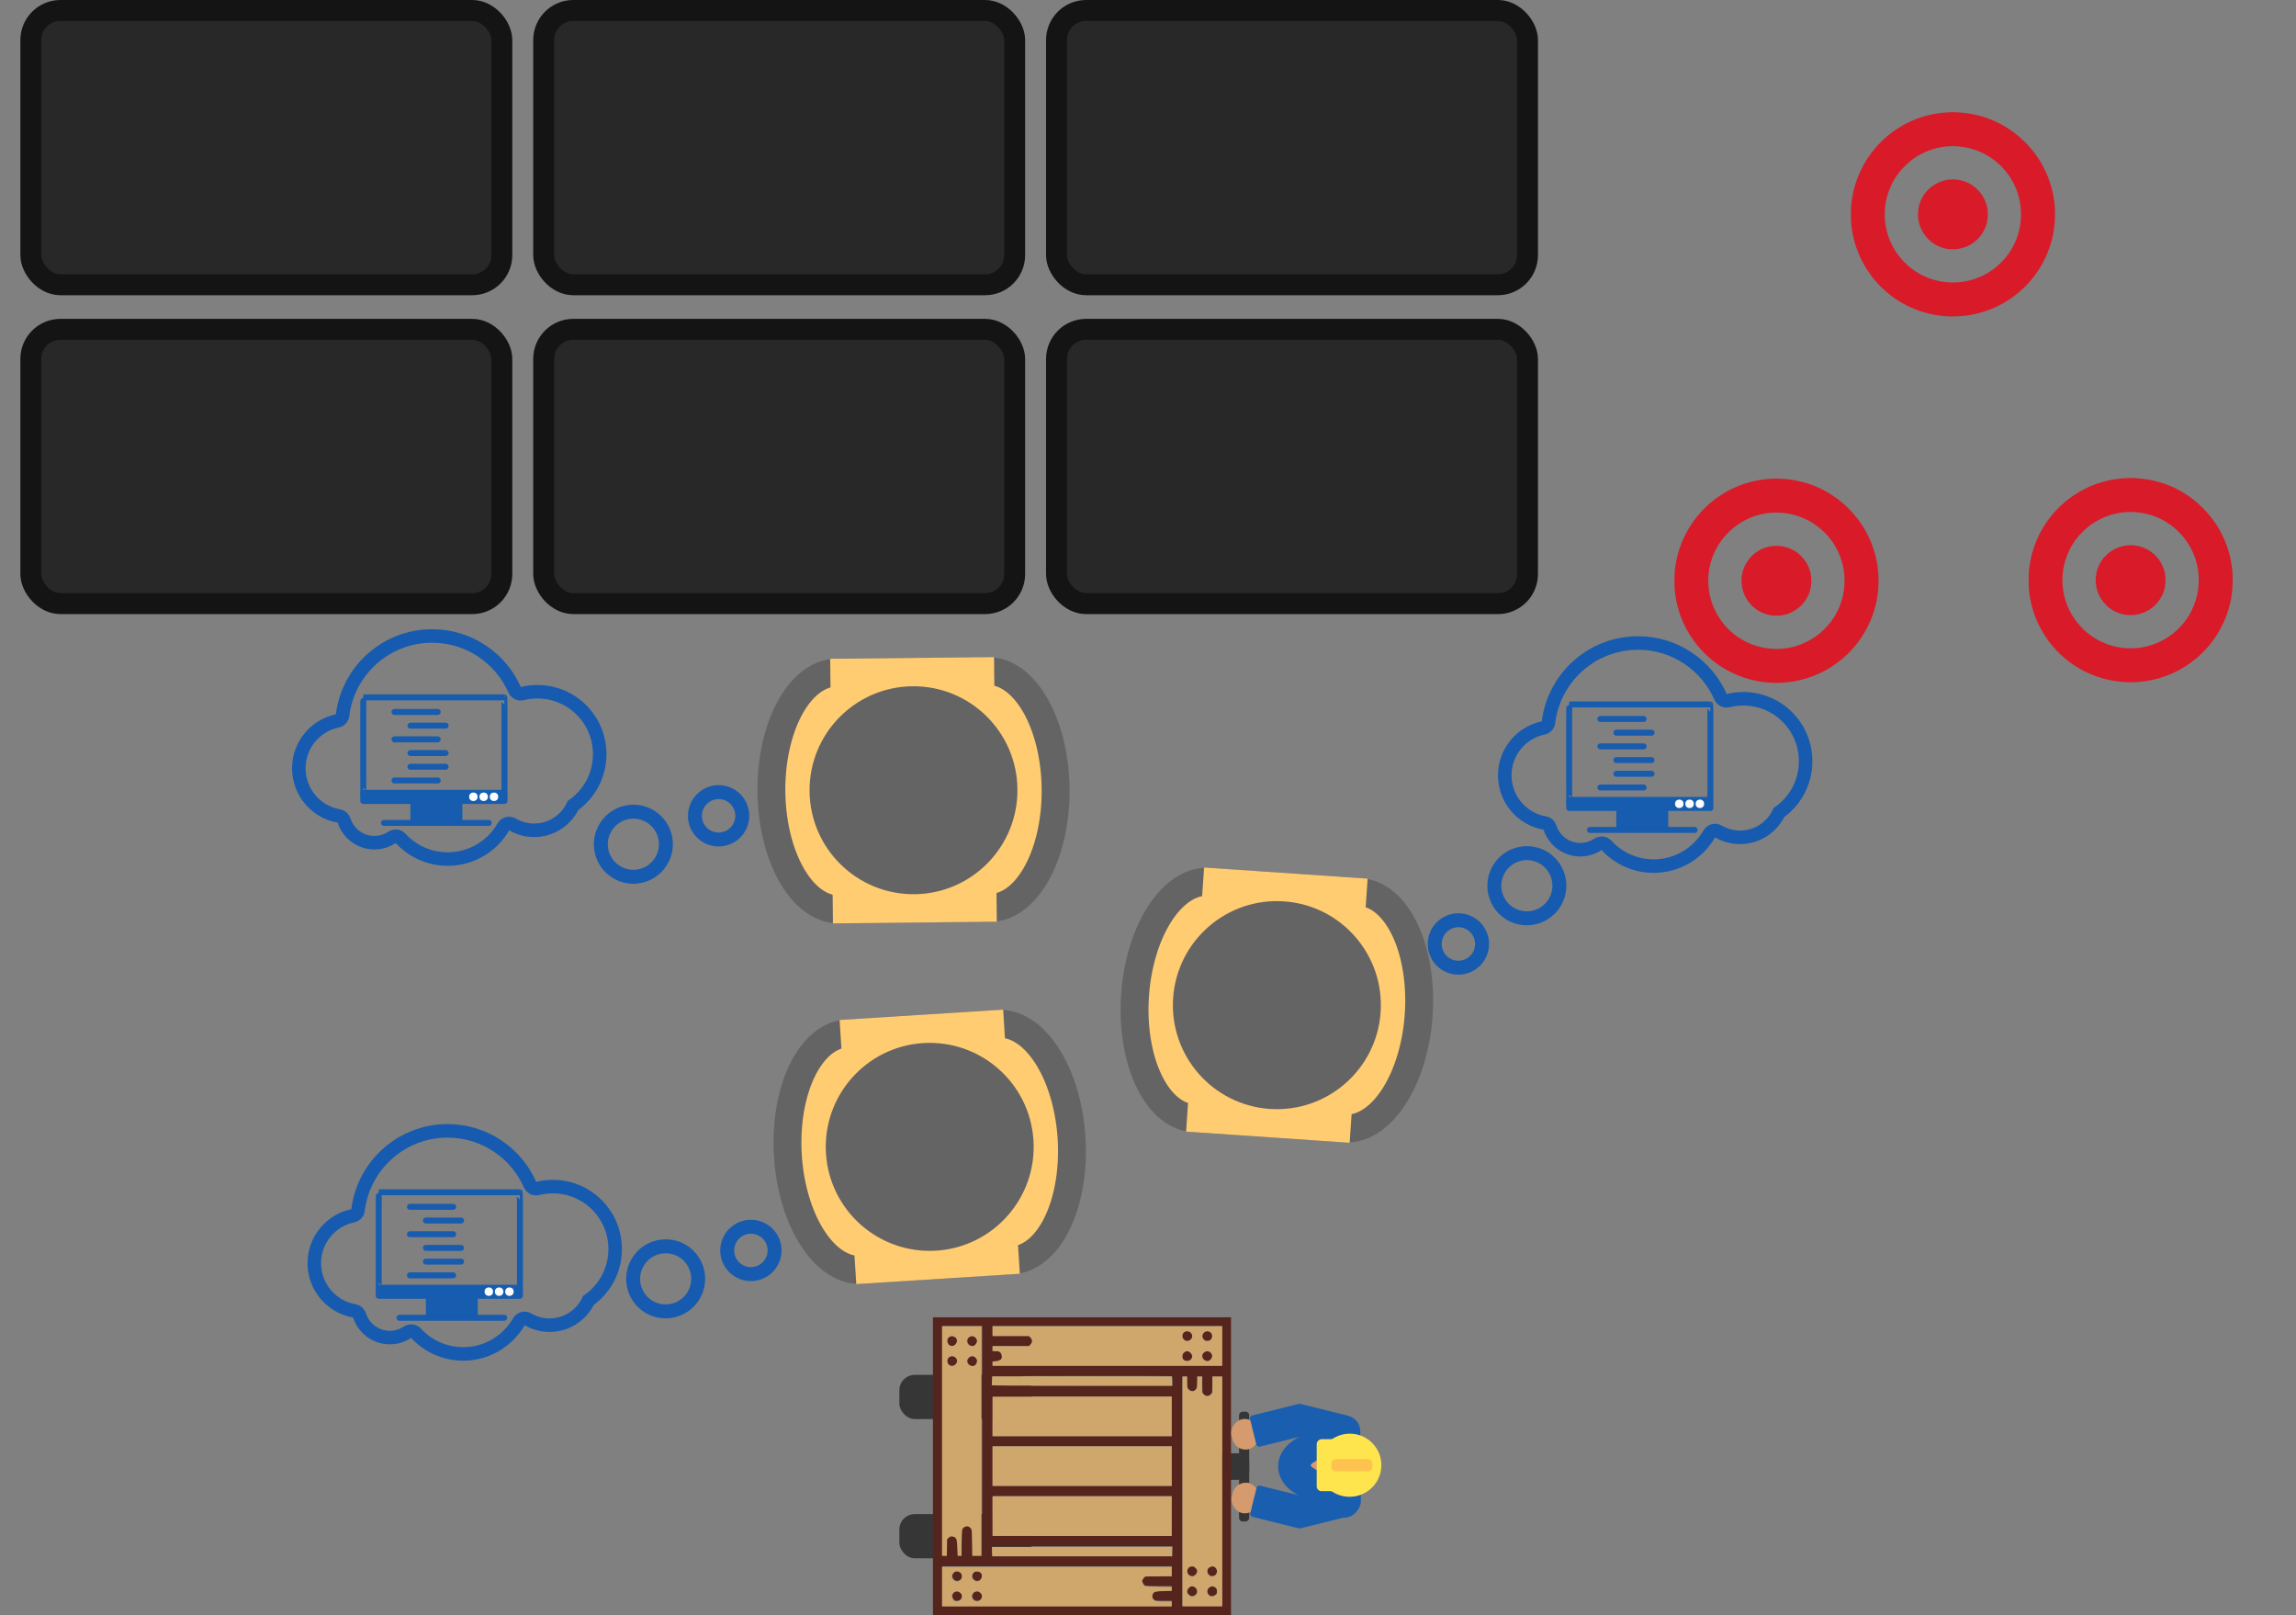 <?xml version="1.0" encoding="UTF-8" standalone="no"?>
<!-- Created with Inkscape (http://www.inkscape.org/) -->

<svg
   xmlns:dc="http://purl.org/dc/elements/1.1/"
   xmlns:cc="http://creativecommons.org/ns#"
   xmlns:rdf="http://www.w3.org/1999/02/22-rdf-syntax-ns#"
   xmlns:svg="http://www.w3.org/2000/svg"
   xmlns="http://www.w3.org/2000/svg"
   xmlns:sodipodi="http://sodipodi.sourceforge.net/DTD/sodipodi-0.dtd"
   xmlns:inkscape="http://www.inkscape.org/namespaces/inkscape"
   width="329.31mm"
   height="231.614mm"
   viewBox="0 0 1166.847 820.68"
   id="svg2"
   version="1.1"
   inkscape:version="0.91 r13725"
   sodipodi:docname="rtadmm_agv13.svg">
  <rect x="0" y="0" width="1166.847" height="820.68" fill="#808080" stroke="none"/>
  <defs
     id="defs4" />
  <sodipodi:namedview
     id="base"
     pagecolor="#ffffff"
     bordercolor="#666666"
     borderopacity="1.0"
     inkscape:pageopacity="0.0"
     inkscape:pageshadow="2"
     inkscape:zoom="0.98994949"
     inkscape:cx="344.48735"
     inkscape:cy="168.40821"
     inkscape:document-units="px"
     inkscape:current-layer="layer1"
     showgrid="false"
     fit-margin-top="0"
     fit-margin-left="0"
     fit-margin-right="0"
     fit-margin-bottom="0"
     inkscape:window-width="1855"
     inkscape:window-height="1056"
     inkscape:window-x="65"
     inkscape:window-y="24"
     inkscape:window-maximized="1" />
  <g
     inkscape:label="Layer 1"
     inkscape:groupmode="layer"
     id="layer1"
     transform="translate(18.547,317.35)">
    <g
       id="g8536"
       transform="translate(919.223,774.205)">
      <path
         style="fill:none;fill-rule:evenodd;stroke:#75a236;stroke-width:21.26;stroke-linecap:butt;stroke-linejoin:miter;stroke-miterlimit:4;stroke-dasharray:none;stroke-opacity:1"
         d="m 390.789,131.535 c 34.354,-29.235 61.033,-44.714 113.307,-50.313 69.011,-11.127 168.924,71.195 245.514,65.942 85.713,-5.879 133.838,-41.952 134.295,-126.178"
         id="path8311"
         inkscape:connector-curvature="0"
         sodipodi:nodetypes="ccsc" />
      <path
         sodipodi:nodetypes="csssc"
         inkscape:connector-curvature="0"
         id="path8886"
         d="m 404.736,308.444 c 42.974,-30.648 66.889,-43.639 125.697,-44.361 144.939,-1.778 281.026,124.158 441.867,76.56 109.327,-32.353 91.615,-228.963 91.615,-296.91 l 0,-28.452"
         style="fill:none;fill-rule:evenodd;stroke:#293913;stroke-width:21.26;stroke-linecap:butt;stroke-linejoin:miter;stroke-miterlimit:4;stroke-dasharray:none;stroke-opacity:1" />
      <path
         style="fill:none;fill-rule:evenodd;stroke:#557527;stroke-width:21.26;stroke-linecap:butt;stroke-linejoin:miter;stroke-miterlimit:4;stroke-dasharray:none;stroke-opacity:1"
         d="m 564.894,205.207 c 27.743,-9.967 43.678,-8.35 82.605,-7.509 93.081,2.011 207.769,85.614 268.579,43.27 67.726,-47.16 58.431,-168.564 57.839,-251.859 l 0,-147.827"
         id="path8313"
         inkscape:connector-curvature="0"
         sodipodi:nodetypes="csscc" />
    </g>
    <g
       transform="matrix(0,0.655,-0.655,0,829.404,1.485)"
       id="g13796">
      <rect
         style="opacity:1;fill:#363636;fill-opacity:1;stroke:none;stroke-width:21.26;stroke-linecap:round;stroke-linejoin:round;stroke-miterlimit:4;stroke-dasharray:none;stroke-dashoffset:0;stroke-opacity:1"
         id="rect13790"
         width="20.53"
         height="34.286"
         x="-661.078"
         y="-359.63"
         ry="6.392"
         transform="scale(-1,-1)" />
      <rect
         transform="scale(-1,-1)"
         ry="2.738"
         y="-333.201"
         x="-693.406"
         height="7.857"
         width="85.186"
         id="rect13792"
         style="opacity:1;fill:#363636;fill-opacity:1;stroke:none;stroke-width:21.26;stroke-linecap:round;stroke-linejoin:round;stroke-miterlimit:4;stroke-dasharray:none;stroke-dashoffset:0;stroke-opacity:1" />
      <g
         transform="translate(-18.281,-90)"
         id="g13752">
        <rect
           style="opacity:1;fill:#363636;fill-opacity:1;stroke:none;stroke-width:21.26;stroke-linecap:round;stroke-linejoin:round;stroke-miterlimit:4;stroke-dasharray:none;stroke-dashoffset:0;stroke-opacity:1"
           id="rect8741-9"
           width="102.857"
           height="34.286"
           x="583.916"
           y="-632.237"
           ry="11.948"
           transform="matrix(0,1,-1,0,0,0)" />
        <rect
           transform="matrix(0,1,-1,0,0,0)"
           ry="11.948"
           y="-740.237"
           x="583.916"
           height="34.286"
           width="102.857"
           id="rect13750"
           style="opacity:1;fill:#363636;fill-opacity:1;stroke:none;stroke-width:21.26;stroke-linecap:round;stroke-linejoin:round;stroke-miterlimit:4;stroke-dasharray:none;stroke-dashoffset:0;stroke-opacity:1" />
      </g>
      <g
         id="g13756">
        <g
           id="g8128"
           transform="matrix(0.236,0,0,0.236,532.636,337.078)"
           style="fill:#54241d;fill-opacity:1">
          <g
             id="g8130"
             transform="matrix(0.1,0,0,-0.1,0,509)"
             style="fill:#54241d;fill-opacity:1">
            <path
               id="path8132"
               d="m 100,90 0,-4900 4900,0 4900,0 0,4900 0,4900 -4900,0 -4900,0 0,-4900 z m 1598,837.5 0,-3773.7 -77,0 -77,0 0,86.6 c 0,98.2 -38.5,190.6 -86.6,209.9 -65.5,25 -152.1,11.5 -196.4,-30.8 -36.6,-34.6 -44.3,-61.6 -44.3,-154 l 0,-111.7 -86.6,0 -86.6,0 0,594.9 0,596.9 -46.2,52 c -63.5,75.1 -171.4,75.1 -234.9,0 l -46.2,-52 0,-596.9 0,-594.9 -163.7,0 -163.7,0 0,3773.7 0,3773.7 654.6,0 654.6,0 0,-3773.7 z m 7893.9,3119.1 0,-654.6 -3773.6,0 -3773.7,0 0,77 0,77 184.8,0 c 177.1,0 186.8,1.9 240.7,55.8 71.2,73.2 75.1,157.9 7.7,223.3 -42.4,44.3 -59.7,48.1 -240.7,48.1 l -192.5,0 0,86.6 0,86.6 267.6,0 c 252.2,0 271.5,1.9 317.7,44.3 73.2,65.5 75.1,163.7 1.9,234.9 -44.3,46.2 -55.8,48.1 -317.7,48.1 l -269.5,0 0,163.7 0,163.7 3773.7,0 3773.7,0 0,-654.5 z m -7239.2,-3947 0,-2967 -157.9,5.8 -159.8,5.8 -5.8,2936.2 c -1.9,1615.4 0,2947.7 5.8,2961.2 5.8,15.4 57.8,23.1 163.7,23.1 l 154,0 0,-2965.1 z m 5593.1,0 0,-2955.4 -157.9,-5.8 -159.8,-5.8 0,2967 0,2967 159.8,-5.8 157.9,-5.8 0,-2955.4 z m -3937.4,0 0,-2945.8 -654.6,0 -654.6,0 0,2945.8 0,2945.8 654.6,0 654.6,0 0,-2945.8 z m 1636.6,0 0,-2945.8 -654.6,0 -654.6,0 0,2945.8 0,2945.8 654.6,0 654.6,0 0,-2945.8 z m 1636.5,0 0,-2945.8 -654.6,0 -654.6,0 0,2945.8 0,2945.8 654.6,0 654.6,0 0,-2945.8 z M 8610,2606.4 c 0,-431.3 0,-440.9 44.3,-479.4 23.1,-21.2 57.8,-44.3 77,-50.1 53.9,-19.3 165.6,36.6 186.8,92.4 11.5,28.9 19.2,236.8 19.2,464 l 0,412 77,0 77,0 0,-250.3 c 0,-284.9 19.2,-348.5 115.5,-381.2 67.4,-25 107.8,-15.4 169.4,40.4 40.4,36.6 42.4,53.9 42.4,315.8 l 0,275.3 86.6,0 86.6,0 0,-3773.6 0,-3773.7 -654.6,0 -654.6,0 0,3773.7 0,3773.7 163.7,0 163.7,0 0,-439 z m -673.8,-5962.8 0,-163.6 -439,0 c -431.3,0 -440.9,0 -479.4,-42.4 -21.2,-25 -46.2,-63.5 -52,-86.6 -17.3,-57.8 36.6,-155.9 96.3,-179.1 27,-11.5 234.9,-19.2 462.1,-19.2 l 412,0 0,-77 0,-77 -250.3,0 c -285,0 -348.5,-19.2 -381.2,-115.5 -25,-67.4 -15.4,-107.8 40.4,-167.5 36.6,-42.4 53.9,-44.3 315.8,-44.3 l 275.3,0 0,-86.6 0,-86.6 -3773.7,0 -3773.7,0 0,654.6 0,654.6 3773.7,0 3773.7,0 0,-163.8 z"
               inkscape:connector-curvature="0"
               style="fill:#54241d;fill-opacity:1" />
            <path
               id="path8134"
               d="m 644.9,4354.6 c -92.4,-36.6 -111.7,-182.9 -34.7,-259.9 98.2,-100.1 267.6,-27 267.6,115.5 0,121.3 -113.6,192.6 -232.9,144.4 z"
               inkscape:connector-curvature="0"
               style="fill:#54241d;fill-opacity:1" />
            <path
               id="path8136"
               d="m 1303.3,4350.8 c -150.2,-80.9 -94.3,-304.2 75.1,-304.2 50.1,0 77,13.5 115.5,59.7 65.5,77 63.5,142.5 -5.8,211.8 -59.6,57.7 -119.3,69.3 -184.8,32.7 z"
               inkscape:connector-curvature="0"
               style="fill:#54241d;fill-opacity:1" />
            <path
               id="path8138"
               d="m 648.7,3696.2 c -98.2,-52 -119.4,-188.7 -42.4,-261.8 129,-121.3 335,32.7 254.2,188.7 -44.3,84.6 -134.8,115.4 -211.8,73.1 z"
               inkscape:connector-curvature="0"
               style="fill:#54241d;fill-opacity:1" />
            <path
               id="path8140"
               d="m 1278.3,3671.1 c -148.3,-125.2 -5.8,-336.9 179.1,-267.6 84.7,32.7 104,198.3 30.8,265.7 -63.6,57.8 -142.5,57.8 -209.9,1.9 z"
               inkscape:connector-curvature="0"
               style="fill:#54241d;fill-opacity:1" />
            <path
               id="path8142"
               d="m 8325.1,4483.6 c -121.3,-129 32.7,-335 188.7,-254.1 154,78.9 100.1,298.4 -73.2,298.4 -52,0 -86.6,-13.5 -115.5,-44.3 z"
               inkscape:connector-curvature="0"
               style="fill:#54241d;fill-opacity:1" />
            <path
               id="path8144"
               d="m 8977.8,4477.9 c -90.5,-113.6 -17.3,-265.7 127.1,-265.7 77,0 159.8,75.1 159.8,144.4 0,53.9 -50,144.4 -86.6,159.8 -75.2,28.8 -159.9,11.5 -200.3,-38.5 z"
               inkscape:connector-curvature="0"
               style="fill:#54241d;fill-opacity:1" />
            <path
               id="path8146"
               d="m 8330.8,3825.2 c -78.9,-77 -63.5,-202.2 32.7,-252.2 104,-53.9 213.7,1.9 238.7,119.4 7.7,46.2 0,71.2 -40.4,119.4 -65.4,78.8 -161.7,84.6 -231,13.4 z"
               inkscape:connector-curvature="0"
               style="fill:#54241d;fill-opacity:1" />
            <path
               id="path8148"
               d="m 8985.5,3825.2 c -71.2,-69.3 -65.5,-165.6 11.5,-229.1 77,-65.5 142.5,-63.5 211.8,5.8 61.6,63.5 69.3,111.7 27,192.5 -48.2,94.3 -173.3,109.7 -250.3,30.8 z"
               inkscape:connector-curvature="0"
               style="fill:#54241d;fill-opacity:1" />
            <path
               id="path8150"
               d="m 8517.6,-3206.2 c -42.4,-17.3 -84.7,-121.3 -71.2,-179.1 15.4,-67.4 63.5,-111.7 136.7,-127.1 84.7,-17.3 181,67.4 181,157.9 -0.1,119.4 -127.1,196.4 -246.5,148.3 z"
               inkscape:connector-curvature="0"
               style="fill:#54241d;fill-opacity:1" />
            <path
               id="path8152"
               d="m 9153,-3231.2 c -86.6,-80.9 -65.5,-215.6 40.4,-265.7 109.7,-53.9 225.3,23.1 225.3,146.3 0,138.6 -165.6,213.7 -265.7,119.4 z"
               inkscape:connector-curvature="0"
               style="fill:#54241d;fill-opacity:1" />
            <path
               id="path8154"
               d="m 8498.3,-3885.8 c -88.6,-82.8 -71.2,-206 36.6,-267.6 98.2,-55.8 229.1,27 229.1,146.3 0,134.7 -167.5,211.8 -265.7,121.3 z"
               inkscape:connector-curvature="0"
               style="fill:#54241d;fill-opacity:1" />
            <path
               id="path8156"
               d="m 9149.1,-3895.5 c -65.5,-71.2 -63.5,-173.3 7.7,-233 28.9,-25 69.3,-46.2 90.5,-46.2 53.9,0 144.4,50 159.8,86.6 65.5,175.3 -134.8,323.6 -258,192.6 z"
               inkscape:connector-curvature="0"
               style="fill:#54241d;fill-opacity:1" />
            <path
               id="path8158"
               d="m 771.9,-3402.6 c -61.6,-63.5 -69.3,-111.7 -27,-192.5 73.2,-144.4 298.4,-82.8 298.4,82.8 0,50.1 -13.5,77 -59.7,115.5 -76.9,65.5 -142.3,63.5 -211.7,-5.8 z"
               inkscape:connector-curvature="0"
               style="fill:#54241d;fill-opacity:1" />
            <path
               id="path8160"
               d="m 1440,-3389.1 c -77,-67.4 -82.8,-150.2 -21.2,-223.3 125.1,-148.3 336.9,-5.8 267.6,179.1 -15.4,36.6 -105.9,86.6 -159.8,86.6 -21.1,0 -59.6,-19.3 -86.6,-42.4 z"
               inkscape:connector-curvature="0"
               style="fill:#54241d;fill-opacity:1" />
            <path
               id="path8162"
               d="m 818.1,-4020.6 c -107.8,-44.3 -130.9,-213.7 -38.5,-279.2 104,-73.2 263.8,0 263.8,123.2 0,109.8 -127.1,196.4 -225.3,156 z"
               inkscape:connector-curvature="0"
               style="fill:#54241d;fill-opacity:1" />
            <path
               id="path8164"
               d="m 1467,-4026.4 c -154,-79 -98.2,-302.3 75.1,-302.3 150.2,0 211.8,179.1 96.3,277.3 -65.5,55.8 -100.2,61.6 -171.4,25 z"
               inkscape:connector-curvature="0"
               style="fill:#54241d;fill-opacity:1" />
          </g>
        </g>
        <path
           style="opacity:1;fill:#cfa76c;fill-opacity:1;stroke:none;stroke-width:15.945;stroke-linecap:butt;stroke-linejoin:round;stroke-miterlimit:4;stroke-dasharray:none;stroke-dashoffset:0;stroke-opacity:1"
           d="m 580.993,375.318 0,-1.787 4.488,0 c 4.149,0 4.57,-0.082 5.566,-1.078 1.477,-1.477 1.781,-3.008 0.927,-4.661 -0.884,-1.709 -2.806,-2.297 -7.519,-2.3 l -3.462,-0.002 0,-1.787 0,-1.787 6.289,0 6.289,0 1.306,-1.306 c 1.756,-1.756 1.756,-3.674 0,-5.43 l -1.306,-1.306 -6.289,0 -6.289,0 0,-3.798 0,-3.798 89.131,0 89.131,0 0,15.414 0,15.414 -89.131,0 -89.131,0 0,-1.787 z m 153.847,-2.883 c 2.002,-1.856 1.485,-4.964 -1.043,-6.271 -1.834,-0.949 -2.475,-0.854 -4.112,0.609 -1.135,1.014 -1.437,1.636 -1.437,2.962 0,3.359 4.078,5.03 6.592,2.701 z m 15.662,-0.279 c 1.383,-1.644 1.481,-3.453 0.27,-4.993 -1.749,-2.224 -5.211,-1.904 -6.506,0.6 -0.965,1.866 -0.797,3.008 0.657,4.461 1.832,1.832 4.003,1.805 5.579,-0.069 z m -15.577,-15.359 c 0.757,-0.757 1.097,-1.593 1.097,-2.701 0,-4.479 -6.23,-5.267 -7.747,-0.98 -0.369,1.042 0.724,3.654 1.786,4.272 1.477,0.859 3.684,0.591 4.865,-0.591 z m 15.637,0 c 1.336,-1.336 1.408,-3.078 0.208,-5.046 -0.757,-1.242 -1.139,-1.452 -2.642,-1.452 -2.381,0 -3.089,0.334 -3.857,1.819 -0.933,1.804 -0.815,2.835 0.503,4.401 1.522,1.809 4.132,1.934 5.789,0.278 z"
           id="path8189"
           inkscape:connector-curvature="0" />
        <path
           style="opacity:1;fill:#cfa76c;fill-opacity:1;stroke:none;stroke-width:15.945;stroke-linecap:butt;stroke-linejoin:round;stroke-miterlimit:4;stroke-dasharray:none;stroke-dashoffset:0;stroke-opacity:1"
           d="m 728.639,474.598 0,-89.088 3.604,0 3.604,0 0.108,10.292 0.108,10.292 1.169,1.071 c 0.643,0.589 1.531,1.162 1.973,1.273 1.115,0.28 3.687,-1.034 4.219,-2.155 0.297,-0.626 0.465,-3.643 0.603,-10.82 l 0.191,-9.953 1.482,0 1.482,0 0.173,5.765 c 0.201,6.683 0.559,8.082 2.284,8.9 1.607,0.763 3.026,0.635 4.244,-0.382 1.349,-1.126 1.563,-2.361 1.588,-9.15 l 0.019,-5.134 1.895,0 1.895,0 0,89.088 0,89.088 -15.322,0 -15.322,0 0,-89.088 z m 9.016,81.005 c 2.766,-1.312 2.995,-5.175 0.401,-6.757 -2.715,-1.655 -5.942,0.173 -5.942,3.366 0,1.423 0.622,2.438 2.011,3.286 1.207,0.736 2.142,0.763 3.53,0.105 z m 15.398,0.071 c 1.638,-0.693 2.283,-1.641 2.259,-3.318 -0.036,-2.504 -1.663,-4.15 -4.101,-4.15 -0.885,0 -1.397,0.244 -2.202,1.049 -1.97,1.97 -1.714,4.834 0.555,6.218 1.212,0.739 2.097,0.79 3.489,0.201 z M 738.489,539.464 c 1.308,-1.253 1.712,-2.832 1.099,-4.298 -0.935,-2.237 -4.197,-3.211 -6.002,-1.791 -1.643,1.292 -1.886,4.558 -0.44,5.916 1.654,1.554 3.828,1.624 5.343,0.173 z m 15.14,0.437 c 3.163,-2.128 1.676,-7.176 -2.115,-7.176 -1.144,0 -1.61,0.191 -2.534,1.038 -3.521,3.227 0.698,8.797 4.649,6.138 z"
           id="path8191"
           inkscape:connector-curvature="0" />
        <path
           style="opacity:1;fill:#cfa76c;fill-opacity:1;stroke:none;stroke-width:15.945;stroke-linecap:butt;stroke-linejoin:round;stroke-miterlimit:4;stroke-dasharray:none;stroke-dashoffset:0;stroke-opacity:1"
           d="m 541.934,435.425 0,-89.088 15.322,0 15.322,0 0,89.088 0,89.088 -1.554,0 -1.554,0 -0.223,-2.132 c -0.245,-2.337 -1.069,-4.299 -2.019,-4.807 -0.912,-0.488 -2.782,-0.395 -4.039,0.202 -1.421,0.674 -1.983,2 -1.983,4.674 l 0,2.064 -1.895,0 -1.895,0 0,-14.157 0,-14.157 -0.869,-0.81 c -2.085,-1.944 -3.898,-2.063 -5.765,-0.377 l -1.265,1.142 0,14.179 0,14.179 -3.791,0 -3.791,0 0,-89.088 z m 9.733,-58.768 c 1.436,-0.876 2.13,-2.586 1.671,-4.119 -0.732,-2.442 -2.987,-3.628 -5.168,-2.717 -1.322,0.552 -2.084,1.585 -2.342,3.172 -0.526,3.242 2.952,5.424 5.839,3.664 z m 15.948,0.004 c 2.408,-1.894 1.6,-6.097 -1.342,-6.978 -1.036,-0.31 -1.395,-0.277 -2.427,0.229 -1.408,0.69 -2.641,2.369 -2.641,3.595 0,1.06 1.18,2.86 2.221,3.387 1.212,0.613 3.259,0.499 4.19,-0.233 z m -15.856,-15.566 c 2.656,-1.787 2.151,-5.878 -0.848,-6.868 -4.375,-1.444 -7.14,4.295 -3.313,6.875 1.354,0.912 2.798,0.91 4.16,-0.006 z m 15.569,0.063 c 1.689,-1.329 2.218,-3.396 1.273,-4.978 -1.836,-3.076 -5.912,-2.813 -7.051,0.456 -0.572,1.64 -0.276,2.788 1.063,4.127 0.882,0.882 1.288,1.055 2.466,1.055 0.952,0 1.683,-0.214 2.249,-0.66 z"
           id="path8193"
           inkscape:connector-curvature="0" />
        <path
           style="opacity:1;fill:#cfa76c;fill-opacity:1;stroke:none;stroke-width:15.945;stroke-linecap:butt;stroke-linejoin:round;stroke-miterlimit:4;stroke-dasharray:none;stroke-dashoffset:0;stroke-opacity:1"
           d="m 584.029,524.908 -3.239,-0.102 0.08,-69.727 0.08,-69.727 3.554,-0.089 3.554,-0.089 0,69.985 c 0,55.813 -0.08,69.972 -0.395,69.919 -0.217,-0.037 -1.852,-0.113 -3.634,-0.169 z"
           id="path8195"
           inkscape:connector-curvature="0" />
        <path
           style="opacity:1;fill:#cfa76c;fill-opacity:1;stroke:none;stroke-width:15.945;stroke-linecap:butt;stroke-linejoin:round;stroke-miterlimit:4;stroke-dasharray:none;stroke-dashoffset:0;stroke-opacity:1"
           d="m 596.587,455.011 0,-69.501 15.322,0 15.322,0 0,69.501 0,69.501 -15.322,0 -15.322,0 0,-69.501 z"
           id="path8197"
           inkscape:connector-curvature="0" />
        <path
           style="opacity:1;fill:#cfa76c;fill-opacity:1;stroke:none;stroke-width:15.945;stroke-linecap:butt;stroke-linejoin:round;stroke-miterlimit:4;stroke-dasharray:none;stroke-dashoffset:0;stroke-opacity:1"
           d="m 635.128,455.011 0,-69.501 15.322,0 15.322,0 0,69.501 0,69.501 -15.322,0 -15.322,0 0,-69.501 z"
           id="path8199"
           inkscape:connector-curvature="0" />
        <path
           style="opacity:1;fill:#cfa76c;fill-opacity:1;stroke:none;stroke-width:15.945;stroke-linecap:butt;stroke-linejoin:round;stroke-miterlimit:4;stroke-dasharray:none;stroke-dashoffset:0;stroke-opacity:1"
           d="m 673.986,455.011 0,-69.501 15.322,0 15.322,0 0,69.501 0,69.501 -15.322,0 -15.322,0 0,-69.501 z"
           id="path8201"
           inkscape:connector-curvature="0" />
        <path
           style="opacity:1;fill:#cfa76c;fill-opacity:1;stroke:none;stroke-width:15.945;stroke-linecap:butt;stroke-linejoin:round;stroke-miterlimit:4;stroke-dasharray:none;stroke-dashoffset:0;stroke-opacity:1"
           d="m 713.159,455.09 6.1e-4,-69.896 3.633,0 3.633,0 0,69.798 0,69.798 -3.634,0.098 -3.634,0.098 6.3e-4,-69.896 z"
           id="path8203"
           inkscape:connector-curvature="0" />
        <path
           style="opacity:1;fill:#cfa76c;fill-opacity:1;stroke:none;stroke-width:15.945;stroke-linecap:butt;stroke-linejoin:round;stroke-miterlimit:4;stroke-dasharray:none;stroke-dashoffset:0;stroke-opacity:1"
           d="m 541.934,548.364 0,-15.322 89.088,0 89.088,0 0,3.589 0,3.589 -10.127,0.154 c -9.513,0.145 -10.179,0.192 -10.978,0.788 -2.154,1.605 -2.44,3.928 -0.722,5.851 0.855,0.957 0.998,0.998 4.327,1.23 1.893,0.132 6.605,0.249 10.472,0.26 l 7.029,0.02 0,1.531 0,1.531 -5.607,0.217 c -3.084,0.12 -6.114,0.353 -6.734,0.519 -1.647,0.441 -2.571,1.58 -2.739,3.379 -0.128,1.369 -0.038,1.63 0.957,2.775 l 1.098,1.264 6.512,0.111 6.512,0.111 0,1.863 0,1.863 -89.088,0 -89.088,0 0,-15.322 z m 13.042,11.101 c 1.643,-0.695 2.28,-1.638 2.28,-3.373 0,-1.249 -0.164,-1.697 -0.906,-2.471 -2.321,-2.422 -5.378,-1.95 -6.497,1.004 -0.462,1.218 -0.423,1.992 0.159,3.22 0.843,1.776 2.962,2.468 4.963,1.621 z m 16.727,-0.76 c 1.832,-1.832 1.369,-4.779 -0.969,-6.154 -3.469,-2.042 -7.177,2.25 -4.92,5.695 1.203,1.836 4.273,2.075 5.889,0.459 z m -16.471,-14.778 c 1.889,-0.977 2.799,-3.86 1.708,-5.417 -0.691,-0.987 -2.465,-1.992 -3.513,-1.991 -2.209,0.002 -4.19,2.363 -3.787,4.512 0.521,2.778 3.168,4.148 5.592,2.895 z m 15.295,0.034 c 1.378,-0.576 2.363,-2.167 2.365,-3.819 10e-4,-1.542 -0.57,-2.426 -2.01,-3.109 -1.764,-0.837 -3.147,-0.673 -4.416,0.524 -2.062,1.945 -1.765,4.469 0.725,6.147 1.233,0.831 1.848,0.878 3.336,0.257 z"
           id="path8205"
           inkscape:connector-curvature="0" />
      </g>
      <g
         transform="translate(-7.3107612e-6,1.7056997e-5)"
         id="g13184-2">
        <rect
           style="opacity:1;fill:#d59a6d;fill-opacity:1;stroke:none;stroke-width:21.26;stroke-linecap:round;stroke-linejoin:round;stroke-miterlimit:4;stroke-dasharray:42.52, 42.52;stroke-dashoffset:0;stroke-opacity:1"
           id="rect18146-2"
           width="23.874"
           height="21.02"
           x="516.425"
           y="459.427"
           ry="10.51"
           transform="matrix(0.97,-0.241,0.241,0.97,0,0)" />
        <rect
           style="opacity:1;fill:#195eaf;fill-opacity:1;stroke:none;stroke-width:21.26;stroke-linecap:round;stroke-linejoin:round;stroke-miterlimit:4;stroke-dasharray:42.52, 42.52;stroke-dashoffset:0;stroke-opacity:1"
           id="rect18148-8"
           width="24.912"
           height="41.41"
           x="515.508"
           y="421.968"
           ry="2.255"
           transform="matrix(0.97,-0.241,0.241,0.97,0,0)" />
        <rect
           transform="matrix(-0.97,-0.241,-0.241,0.97,0,0)"
           ry="2.255"
           y="92.182"
           x="-678.534"
           height="41.41"
           width="24.912"
           id="rect18158-9"
           style="opacity:1;fill:#195eaf;fill-opacity:1;stroke:none;stroke-width:21.26;stroke-linecap:round;stroke-linejoin:round;stroke-miterlimit:4;stroke-dasharray:42.52, 42.52;stroke-dashoffset:0;stroke-opacity:1" />
        <rect
           transform="matrix(-0.97,-0.241,-0.241,0.97,0,0)"
           ry="10.51"
           y="145.397"
           x="-746.752"
           height="21.02"
           width="23.874"
           id="rect18167-7"
           style="opacity:1;fill:#d59a6d;fill-opacity:1;stroke:none;stroke-width:21.26;stroke-linecap:round;stroke-linejoin:round;stroke-miterlimit:4;stroke-dasharray:42.52, 42.52;stroke-dashoffset:0;stroke-opacity:1" />
        <rect
           transform="matrix(-0.97,-0.241,-0.241,0.97,0,0)"
           ry="2.255"
           y="107.938"
           x="-747.669"
           height="41.41"
           width="24.912"
           id="rect18169-3"
           style="opacity:1;fill:#195eaf;fill-opacity:1;stroke:none;stroke-width:21.26;stroke-linecap:round;stroke-linejoin:round;stroke-miterlimit:4;stroke-dasharray:42.52, 42.52;stroke-dashoffset:0;stroke-opacity:1" />
        <rect
           style="opacity:1;fill:#195eaf;fill-opacity:1;stroke:none;stroke-width:21.26;stroke-linecap:round;stroke-linejoin:round;stroke-miterlimit:4;stroke-dasharray:42.52, 42.52;stroke-dashoffset:0;stroke-opacity:1"
           id="rect18171-6"
           width="24.912"
           height="41.41"
           x="584.644"
           y="406.212"
           ry="2.255"
           transform="matrix(0.97,-0.241,0.241,0.97,0,0)" />
        <rect
           style="opacity:1;fill:#195eaf;fill-opacity:1;stroke:none;stroke-width:21.26;stroke-linecap:round;stroke-linejoin:round;stroke-miterlimit:4;stroke-dasharray:42.52, 42.52;stroke-dashoffset:0;stroke-opacity:1"
           id="rect18179-1"
           width="24.923"
           height="79.242"
           x="-269.865"
           y="-681.448"
           ry="12.48"
           transform="matrix(-0.035,-0.999,-1,0.009,0,0)" />
        <ellipse
           style="opacity:1;fill:#195eaf;fill-opacity:1;stroke:none;stroke-width:3.543;stroke-linecap:round;stroke-linejoin:round;stroke-miterlimit:4;stroke-dasharray:none;stroke-dashoffset:0;stroke-opacity:1"
           id="path18181-2"
           cx="650.608"
           cy="267.433"
           rx="27.02"
           ry="35.463" />
        <circle
           style="opacity:1;fill:#d59a6d;fill-opacity:1;stroke:none;stroke-width:3.543;stroke-linecap:round;stroke-linejoin:round;stroke-miterlimit:4;stroke-dasharray:none;stroke-dashoffset:0;stroke-opacity:1"
           id="path18183-9"
           cx="650.066"
           cy="247.878"
           r="24.134" />
        <path
           sodipodi:type="star"
           style="opacity:1;fill:#d59a6d;fill-opacity:1;stroke:none;stroke-width:3.543;stroke-linecap:round;stroke-linejoin:round;stroke-miterlimit:4;stroke-dasharray:none;stroke-dashoffset:0;stroke-opacity:1"
           id="path18185-3"
           sodipodi:sides="3"
           sodipodi:cx="466.34418"
           sodipodi:cy="249.63464"
           sodipodi:r1="8.0357141"
           sodipodi:r2="4.0178571"
           sodipodi:arg1="1.5707963"
           sodipodi:arg2="2.6179939"
           inkscape:flatsided="true"
           inkscape:rounded="0.19"
           inkscape:randomized="0"
           d="m 466.344,257.67 c -2.644,0 -8.281,-9.763 -6.959,-12.054 1.322,-2.29 12.596,-2.29 13.918,0 1.322,2.29 -4.315,12.054 -6.959,12.054 z"
           inkscape:transform-center-y="1.2795334"
           transform="matrix(0.746,0,0,0.926,301.912,39.012)" />
        <g
           id="g18203-1"
           transform="matrix(2.082,0,0,2.082,-281.348,-282.126)">
          <circle
             r="11.743"
             cy="254.259"
             cx="447.207"
             id="path18195-9"
             style="opacity:1;fill:#fee54e;fill-opacity:1;stroke:none;stroke-width:1.772;stroke-linecap:round;stroke-linejoin:round;stroke-miterlimit:4;stroke-dasharray:none;stroke-dashoffset:0;stroke-opacity:1" />
          <rect
             ry="1.805"
             y="257.956"
             x="437.52"
             height="8.661"
             width="19.375"
             id="rect18199-4"
             style="opacity:1;fill:#fee54e;fill-opacity:1;stroke:none;stroke-width:3.543;stroke-linecap:round;stroke-linejoin:round;stroke-miterlimit:4;stroke-dasharray:none;stroke-dashoffset:0;stroke-opacity:1" />
          <rect
             ry="1.515"
             y="245.858"
             x="444.934"
             height="15.279"
             width="4.546"
             id="rect18201-7"
             style="opacity:1;fill:#fec34e;fill-opacity:1;stroke:none;stroke-width:3.543;stroke-linecap:round;stroke-linejoin:round;stroke-miterlimit:4;stroke-dasharray:none;stroke-dashoffset:0;stroke-opacity:1" />
        </g>
      </g>
    </g>
    <g
       id="g8259"
       transform="matrix(0.063,0.998,-0.998,0.063,1176.791,276.231)">
      <path
         inkscape:connector-curvature="0"
         id="rect8068"
         d="m 3.729,682.216 a 60.145,33.704 0 0 0 -60.145,-33.704 60.145,33.704 0 0 0 -60.145,33.704 l 0,77.037 a 60.145,33.704 0 0 0 60.145,33.704 60.145,33.704 0 0 0 60.145,-33.704 l 0,-77.037 z"
         style="opacity:1;fill:#ffcc72;fill-opacity:1;stroke:#646464;stroke-width:14.173;stroke-linecap:round;stroke-linejoin:round;stroke-miterlimit:4;stroke-dasharray:none;stroke-dashoffset:0;stroke-opacity:1" />
      <path
         inkscape:connector-curvature="0"
         id="path8101"
         d="m 2.843,762.374 c 0,-83.278 0,-83.278 0,-83.278"
         style="fill:none;fill-rule:evenodd;stroke:#ffcc72;stroke-width:15.945;stroke-linecap:butt;stroke-linejoin:miter;stroke-miterlimit:4;stroke-dasharray:none;stroke-opacity:1" />
      <path
         style="fill:none;fill-rule:evenodd;stroke:#ffcc72;stroke-width:15.945;stroke-linecap:butt;stroke-linejoin:miter;stroke-miterlimit:4;stroke-dasharray:none;stroke-opacity:1"
         d="m -115.676,762.374 c 0,-83.278 0,-83.278 0,-83.278"
         id="path8103"
         inkscape:connector-curvature="0" />
      <circle
         transform="matrix(0,-1,1,0,0,0)"
         r="52.831"
         cy="-56.416"
         cx="-720.735"
         id="path8079"
         style="opacity:1;fill:#646464;fill-opacity:1;stroke:none;stroke-width:7.087;stroke-linecap:round;stroke-linejoin:round;stroke-miterlimit:4;stroke-dasharray:none;stroke-dashoffset:0;stroke-opacity:1" />
    </g>
    <g
       transform="matrix(-0.356,0.934,-0.934,-0.356,1001.48,413.104)"
       id="g8147">
      <g
         id="g8874"
         transform="matrix(0.931,-0.366,0.366,0.931,-320.757,-54.866)">
        <path
           inkscape:connector-curvature="0"
           id="path8149"
           d="m 3.729,682.216 a 60.145,33.704 0 0 0 -60.145,-33.704 60.145,33.704 0 0 0 -60.145,33.704 l 0,77.037 a 60.145,33.704 0 0 0 60.145,33.704 60.145,33.704 0 0 0 60.145,-33.704 l 0,-77.037 z"
           style="opacity:1;fill:#ffcc72;fill-opacity:1;stroke:#646464;stroke-width:14.173;stroke-linecap:round;stroke-linejoin:round;stroke-miterlimit:4;stroke-dasharray:none;stroke-dashoffset:0;stroke-opacity:1" />
        <path
           inkscape:connector-curvature="0"
           id="path8151"
           d="m 2.843,762.374 c 0,-83.278 0,-83.278 0,-83.278"
           style="fill:none;fill-rule:evenodd;stroke:#ffcc72;stroke-width:15.945;stroke-linecap:butt;stroke-linejoin:miter;stroke-miterlimit:4;stroke-dasharray:none;stroke-opacity:1" />
        <path
           style="fill:none;fill-rule:evenodd;stroke:#ffcc72;stroke-width:15.945;stroke-linecap:butt;stroke-linejoin:miter;stroke-miterlimit:4;stroke-dasharray:none;stroke-opacity:1"
           d="m -115.676,762.374 c 0,-83.278 0,-83.278 0,-83.278"
           id="path8153"
           inkscape:connector-curvature="0" />
        <circle
           transform="matrix(0,-1,1,0,0,0)"
           r="52.831"
           cy="-56.416"
           cx="-720.735"
           id="circle8155"
           style="opacity:1;fill:#646464;fill-opacity:1;stroke:none;stroke-width:7.087;stroke-linecap:round;stroke-linejoin:round;stroke-miterlimit:4;stroke-dasharray:none;stroke-dashoffset:0;stroke-opacity:1" />
      </g>
    </g>
    <g
       id="g8157"
       transform="matrix(-0.068,0.998,-0.998,-0.068,1345.825,298.644)">
      <path
         inkscape:connector-curvature="0"
         id="path8159"
         d="m 3.729,682.216 a 60.145,33.704 0 0 0 -60.145,-33.704 60.145,33.704 0 0 0 -60.145,33.704 l 0,77.037 a 60.145,33.704 0 0 0 60.145,33.704 60.145,33.704 0 0 0 60.145,-33.704 l 0,-77.037 z"
         style="opacity:1;fill:#ffcc72;fill-opacity:1;stroke:#646464;stroke-width:14.173;stroke-linecap:round;stroke-linejoin:round;stroke-miterlimit:4;stroke-dasharray:none;stroke-dashoffset:0;stroke-opacity:1" />
      <path
         inkscape:connector-curvature="0"
         id="path8161"
         d="m 2.843,762.374 c 0,-83.278 0,-83.278 0,-83.278"
         style="fill:none;fill-rule:evenodd;stroke:#ffcc72;stroke-width:15.945;stroke-linecap:butt;stroke-linejoin:miter;stroke-miterlimit:4;stroke-dasharray:none;stroke-opacity:1" />
      <path
         style="fill:none;fill-rule:evenodd;stroke:#ffcc72;stroke-width:15.945;stroke-linecap:butt;stroke-linejoin:miter;stroke-miterlimit:4;stroke-dasharray:none;stroke-opacity:1"
         d="m -115.676,762.374 c 0,-83.278 0,-83.278 0,-83.278"
         id="path8163"
         inkscape:connector-curvature="0" />
      <circle
         transform="matrix(0,-1,1,0,0,0)"
         r="52.831"
         cy="-56.416"
         cx="-720.735"
         id="circle8165"
         style="opacity:1;fill:#646464;fill-opacity:1;stroke:none;stroke-width:7.087;stroke-linecap:round;stroke-linejoin:round;stroke-miterlimit:4;stroke-dasharray:none;stroke-dashoffset:0;stroke-opacity:1" />
    </g>
    <g
       id="g8442"
       transform="translate(-434.286,-1417.143)">
      <rect
         ry="12.042"
         y="580.418"
         x="61.167"
         height="242.913"
         width="242.913"
         id="rect8426"
         style="opacity:1;fill:#d91a28;fill-opacity:1;stroke:none;stroke-width:7.087;stroke-linecap:round;stroke-linejoin:round;stroke-miterlimit:4;stroke-dasharray:none;stroke-dashoffset:0;stroke-opacity:1" />
      <rect
         y="686.384"
         x="61.167"
         height="30.98"
         width="242.913"
         id="rect8428"
         style="opacity:1;fill:#fee54e;fill-opacity:1;stroke:none;stroke-width:7.087;stroke-linecap:round;stroke-linejoin:round;stroke-miterlimit:4;stroke-dasharray:none;stroke-dashoffset:0;stroke-opacity:1" />
      <rect
         transform="matrix(0,1,-1,0,0,0)"
         style="opacity:1;fill:#fee54e;fill-opacity:1;stroke:none;stroke-width:7.087;stroke-linecap:round;stroke-linejoin:round;stroke-miterlimit:4;stroke-dasharray:none;stroke-dashoffset:0;stroke-opacity:1"
         id="rect8430"
         width="242.913"
         height="30.98"
         x="580.418"
         y="-198.114" />
      <rect
         y="26.157"
         x="731.889"
         height="30.98"
         width="88.627"
         id="rect8432"
         style="opacity:1;fill:#fee54e;fill-opacity:1;stroke:none;stroke-width:7.087;stroke-linecap:round;stroke-linejoin:round;stroke-miterlimit:4;stroke-dasharray:none;stroke-dashoffset:0;stroke-opacity:1"
         transform="matrix(0.312,0.95,-0.95,0.312,0,0)" />
      <rect
         transform="matrix(0.95,0.312,0.312,-0.95,0,0)"
         style="opacity:1;fill:#fee54e;fill-opacity:1;stroke:none;stroke-width:7.087;stroke-linecap:round;stroke-linejoin:round;stroke-miterlimit:4;stroke-dasharray:none;stroke-dashoffset:0;stroke-opacity:1"
         id="rect8434"
         width="88.627"
         height="30.98"
         x="393.539"
         y="-637.514" />
      <ellipse
         transform="matrix(0.597,-0.802,0.748,0.664,0,0)"
         ry="23.116"
         rx="40.822"
         cy="563.382"
         cx="-340.65"
         id="path8436"
         style="opacity:1;fill:none;fill-opacity:1;stroke:#fee54e;stroke-width:21.3;stroke-linecap:round;stroke-linejoin:round;stroke-miterlimit:4;stroke-dasharray:none;stroke-dashoffset:0;stroke-opacity:1" />
      <ellipse
         style="opacity:1;fill:none;fill-opacity:1;stroke:#fee54e;stroke-width:21.3;stroke-linecap:round;stroke-linejoin:round;stroke-miterlimit:4;stroke-dasharray:none;stroke-dashoffset:0;stroke-opacity:1"
         id="ellipse8440"
         cx="-583.958"
         cy="269.186"
         rx="40.822"
         ry="23.116"
         transform="matrix(-0.597,-0.802,-0.748,0.664,0,0)" />
    </g>
    <path
       style="fill:#d91a28;fill-opacity:1"
       d="m 1062.6,29.265 c -12.179,-0.446 -23.642,-4.971 -32.589,-12.865 -8.984,-7.927 -14.912,-18.547 -16.913,-30.299 -0.537,-3.152 -0.669,-4.869 -0.669,-8.673 0,-3.712 0.124,-5.388 0.624,-8.431 2.682,-16.336 13.037,-30.449 27.817,-37.912 6.389,-3.226 13.123,-5.037 20.289,-5.457 2.68,-0.157 2.879,-0.161 4.734,-0.082 11.242,0.476 21.044,3.959 29.802,10.589 3.55,2.687 7.29,6.441 9.99,10.026 7.081,9.402 10.726,20.685 10.449,32.349 -0.188,7.915 -1.933,15.02 -5.393,21.957 -3.672,7.362 -8.799,13.52 -15.362,18.454 -7.766,5.838 -17.1,9.383 -26.781,10.172 -1.615,0.131 -4.703,0.221 -5.996,0.173 z m 4.644,-17.351 c 6.832,-0.575 13.339,-3.201 18.819,-7.596 1.153,-0.925 3.36,-3.065 4.394,-4.262 5.119,-5.924 8.028,-13.219 8.38,-21.017 0.444,-9.836 -3.145,-19.146 -10.042,-26.051 -3.92,-3.925 -8.426,-6.725 -13.563,-8.428 -11.267,-3.736 -23.429,-1.56 -32.695,5.848 -1.272,1.017 -3.44,3.11 -4.543,4.385 -4.493,5.194 -7.346,11.664 -8.171,18.53 -0.207,1.725 -0.274,4.907 -0.14,6.642 0.598,7.703 3.555,14.677 8.671,20.454 7.236,8.17 17.911,12.417 28.89,11.493 z m -5.455,-16.904 c -2.986,-0.408 -5.953,-1.657 -8.431,-3.548 -0.297,-0.227 -0.981,-0.84 -1.519,-1.363 -4.095,-3.977 -5.987,-9.624 -5.149,-15.369 0.827,-5.67 4.566,-10.766 9.734,-13.266 6.958,-3.366 15.253,-1.923 20.563,3.577 1.458,1.51 2.347,2.78 3.244,4.632 1.233,2.544 1.752,4.834 1.755,7.743 0.01,3.647 -0.956,6.842 -2.957,9.84 -2.847,4.267 -7.248,7.024 -12.37,7.752 -1.156,0.164 -3.675,0.165 -4.869,0.002 z"
       id="path8248"
       inkscape:connector-curvature="0" />
    <path
       inkscape:connector-curvature="0"
       id="path8496"
       d="m 882.6,29.572 c -12.179,-0.446 -23.642,-4.971 -32.589,-12.865 -8.984,-7.927 -14.912,-18.547 -16.913,-30.299 -0.537,-3.152 -0.669,-4.869 -0.669,-8.673 0,-3.712 0.124,-5.388 0.624,-8.431 2.682,-16.336 13.037,-30.449 27.817,-37.912 6.389,-3.226 13.123,-5.037 20.289,-5.457 2.68,-0.157 2.879,-0.161 4.734,-0.082 11.242,0.476 21.044,3.959 29.802,10.589 3.55,2.687 7.29,6.441 9.99,10.026 7.081,9.402 10.726,20.685 10.449,32.349 -0.188,7.915 -1.933,15.02 -5.393,21.957 -3.672,7.362 -8.799,13.52 -15.362,18.454 -7.766,5.838 -17.1,9.383 -26.781,10.172 -1.615,0.131 -4.703,0.221 -5.996,0.173 z m 4.644,-17.351 c 6.832,-0.575 13.339,-3.201 18.819,-7.596 1.153,-0.925 3.36,-3.065 4.394,-4.262 5.119,-5.924 8.028,-13.219 8.38,-21.017 0.444,-9.836 -3.145,-19.146 -10.042,-26.051 -3.92,-3.925 -8.426,-6.725 -13.563,-8.428 -11.267,-3.736 -23.429,-1.56 -32.695,5.848 -1.272,1.017 -3.44,3.11 -4.543,4.385 -4.493,5.194 -7.346,11.664 -8.171,18.53 -0.207,1.725 -0.274,4.907 -0.14,6.642 0.598,7.703 3.555,14.677 8.671,20.454 7.236,8.17 17.911,12.417 28.89,11.493 z m -5.455,-16.904 c -2.986,-0.408 -5.953,-1.657 -8.431,-3.548 -0.297,-0.227 -0.981,-0.84 -1.519,-1.363 -4.095,-3.977 -5.987,-9.624 -5.149,-15.369 0.827,-5.67 4.566,-10.766 9.734,-13.266 6.958,-3.366 15.253,-1.923 20.563,3.577 1.458,1.51 2.347,2.78 3.244,4.632 1.233,2.544 1.752,4.834 1.755,7.743 0.01,3.647 -0.956,6.842 -2.957,9.84 -2.847,4.267 -7.248,7.024 -12.37,7.752 -1.156,0.164 -3.675,0.165 -4.869,0.002 z"
       style="fill:#d91a28;fill-opacity:1" />
    <path
       style="fill:#d91a28;fill-opacity:1"
       d="m 972.283,-156.581 c -12.179,-0.446 -23.642,-4.971 -32.589,-12.865 -8.984,-7.927 -14.912,-18.547 -16.913,-30.299 -0.537,-3.152 -0.669,-4.869 -0.669,-8.673 0,-3.712 0.124,-5.388 0.624,-8.431 2.682,-16.336 13.037,-30.449 27.817,-37.912 6.389,-3.226 13.123,-5.037 20.289,-5.457 2.68,-0.157 2.879,-0.161 4.734,-0.082 11.242,0.476 21.044,3.959 29.802,10.589 3.55,2.687 7.29,6.441 9.99,10.026 7.081,9.402 10.726,20.685 10.449,32.349 -0.188,7.915 -1.933,15.02 -5.393,21.957 -3.672,7.362 -8.799,13.52 -15.362,18.454 -7.766,5.838 -17.1,9.383 -26.781,10.172 -1.615,0.131 -4.703,0.221 -5.996,0.173 z m 4.644,-17.351 c 6.832,-0.575 13.339,-3.201 18.819,-7.596 1.153,-0.925 3.36,-3.065 4.394,-4.262 5.119,-5.924 8.028,-13.219 8.38,-21.017 0.444,-9.836 -3.145,-19.146 -10.042,-26.051 -3.92,-3.925 -8.426,-6.725 -13.563,-8.428 -11.267,-3.736 -23.429,-1.56 -32.695,5.848 -1.272,1.017 -3.44,3.11 -4.543,4.385 -4.493,5.194 -7.346,11.664 -8.171,18.53 -0.207,1.725 -0.274,4.907 -0.14,6.642 0.598,7.703 3.555,14.677 8.671,20.454 7.236,8.17 17.911,12.417 28.89,11.493 z m -5.455,-16.904 c -2.986,-0.408 -5.953,-1.657 -8.431,-3.548 -0.297,-0.227 -0.981,-0.84 -1.519,-1.363 -4.095,-3.977 -5.987,-9.624 -5.149,-15.369 0.827,-5.67 4.566,-10.766 9.734,-13.266 6.958,-3.366 15.253,-1.923 20.563,3.577 1.458,1.51 2.347,2.78 3.244,4.632 1.233,2.544 1.752,4.834 1.755,7.743 0.01,3.647 -0.956,6.842 -2.957,9.84 -2.847,4.267 -7.248,7.024 -12.37,7.752 -1.156,0.164 -3.675,0.165 -4.869,0.002 z"
       id="path8498"
       inkscape:connector-curvature="0" />
    <rect
       style="opacity:1;fill:#282828;fill-opacity:1;stroke:#141414;stroke-width:10.63;stroke-linecap:round;stroke-linejoin:round;stroke-miterlimit:4;stroke-dasharray:none;stroke-dashoffset:0;stroke-opacity:1"
       id="rect8102"
       width="239.37"
       height="139.37"
       x="-2.883"
       y="-150.035"
       ry="15.067" />
    <rect
       ry="15.067"
       y="-150.035"
       x="257.747"
       height="139.37"
       width="239.37"
       id="rect8104"
       style="opacity:1;fill:#282828;fill-opacity:1;stroke:#141414;stroke-width:10.63;stroke-linecap:round;stroke-linejoin:round;stroke-miterlimit:4;stroke-dasharray:none;stroke-dashoffset:0;stroke-opacity:1" />
    <rect
       style="opacity:1;fill:#282828;fill-opacity:1;stroke:#141414;stroke-width:10.63;stroke-linecap:round;stroke-linejoin:round;stroke-miterlimit:4;stroke-dasharray:none;stroke-dashoffset:0;stroke-opacity:1"
       id="rect8106"
       width="239.37"
       height="139.37"
       x="518.377"
       y="-150.035"
       ry="15.067" />
    <rect
       ry="15.067"
       y="-312.035"
       x="-2.883"
       height="139.37"
       width="239.37"
       id="rect8114"
       style="opacity:1;fill:#282828;fill-opacity:1;stroke:#141414;stroke-width:10.63;stroke-linecap:round;stroke-linejoin:round;stroke-miterlimit:4;stroke-dasharray:none;stroke-dashoffset:0;stroke-opacity:1" />
    <rect
       style="opacity:1;fill:#282828;fill-opacity:1;stroke:#141414;stroke-width:10.63;stroke-linecap:round;stroke-linejoin:round;stroke-miterlimit:4;stroke-dasharray:none;stroke-dashoffset:0;stroke-opacity:1"
       id="rect8116"
       width="239.37"
       height="139.37"
       x="257.747"
       y="-312.035"
       ry="15.067" />
    <rect
       ry="15.067"
       y="-312.035"
       x="518.377"
       height="139.37"
       width="239.37"
       id="rect8118"
       style="opacity:1;fill:#282828;fill-opacity:1;stroke:#141414;stroke-width:10.63;stroke-linecap:round;stroke-linejoin:round;stroke-miterlimit:4;stroke-dasharray:none;stroke-dashoffset:0;stroke-opacity:1" />
    <g
       style="fill:#d91a28;fill-opacity:1;stroke:none;stroke-opacity:1"
       transform="matrix(-4.265,-3.573,-3.573,4.265,392.595,322.83)"
       id="g18645">
      <g
         id="g18647"
         transform="matrix(0.771,0.004,0.004,0.779,-9.556,16.986)"
         style="fill:#d91a28;fill-opacity:1;stroke:none;stroke-opacity:1">
        <path
           inkscape:connector-curvature="0"
           d="m -49.316,66.758 c -0.408,-0.173 -0.882,0.018 -1.059,0.427 -0.174,0.407 0.016,0.879 0.425,1.055 2.824,1.195 4.14,4.462 2.934,7.282 -0.087,0.204 -0.085,0.424 -0.008,0.615 0.077,0.191 0.228,0.351 0.432,0.437 0.408,0.173 0.882,-0.018 1.059,-0.427 1.558,-3.635 -0.14,-7.849 -3.782,-9.389 z"
           id="path18649"
           style="fill:#d91a28;fill-opacity:1;stroke:none;stroke-opacity:1" />
        <path
           inkscape:connector-curvature="0"
           d="m -50.526,69.585 c -0.408,-0.173 -0.882,0.018 -1.059,0.427 -0.174,0.407 0.016,0.879 0.425,1.055 1.263,0.532 1.851,1.994 1.31,3.253 -0.087,0.204 -0.085,0.424 -0.008,0.615 0.077,0.191 0.228,0.351 0.432,0.437 0.408,0.173 0.882,-0.018 1.056,-0.426 0.892,-2.075 -0.077,-4.48 -2.156,-5.361 z"
           id="path18651"
           style="fill:#d91a28;fill-opacity:1;stroke:none;stroke-opacity:1" />
      </g>
    </g>
    <g
       id="g18681"
       transform="matrix(4.449,3.341,3.341,-4.449,281.005,1254.798)"
       style="fill:#d91a28;fill-opacity:1;stroke:none;stroke-opacity:1">
      <g
         style="fill:#d91a28;fill-opacity:1;stroke:none;stroke-opacity:1"
         transform="matrix(0.771,0.004,0.004,0.779,-9.556,16.986)"
         id="g18683">
        <path
           style="fill:#d91a28;fill-opacity:1;stroke:none;stroke-opacity:1"
           id="path18685"
           d="m -49.316,66.758 c -0.408,-0.173 -0.882,0.018 -1.059,0.427 -0.174,0.407 0.016,0.879 0.425,1.055 2.824,1.195 4.14,4.462 2.934,7.282 -0.087,0.204 -0.085,0.424 -0.008,0.615 0.077,0.191 0.228,0.351 0.432,0.437 0.408,0.173 0.882,-0.018 1.059,-0.427 1.558,-3.635 -0.14,-7.849 -3.782,-9.389 z"
           inkscape:connector-curvature="0" />
        <path
           style="fill:#d91a28;fill-opacity:1;stroke:none;stroke-opacity:1"
           id="path18687"
           d="m -50.526,69.585 c -0.408,-0.173 -0.882,0.018 -1.059,0.427 -0.174,0.407 0.016,0.879 0.425,1.055 1.263,0.532 1.851,1.994 1.31,3.253 -0.087,0.204 -0.085,0.424 -0.008,0.615 0.077,0.191 0.228,0.351 0.432,0.437 0.408,0.173 0.882,-0.018 1.056,-0.426 0.892,-2.075 -0.077,-4.48 -2.156,-5.361 z"
           inkscape:connector-curvature="0" />
      </g>
    </g>
    <g
       style="fill:#d91a28;fill-opacity:1;stroke:none;stroke-opacity:1"
       transform="matrix(5.234,-1.888,-1.888,-5.234,766.954,1025.143)"
       id="g18691">
      <g
         id="g18693"
         transform="matrix(0.771,0.004,0.004,0.779,-9.556,16.986)"
         style="fill:#d91a28;fill-opacity:1;stroke:none;stroke-opacity:1">
        <g
           id="g18707"
           transform="matrix(0.994,0.1,-0.102,0.996,7.424,7.154)">
          <path
             style="fill:#d91a28;fill-opacity:1;stroke:none;stroke-opacity:1"
             id="path18695"
             d="m -49.316,66.758 c -0.408,-0.173 -0.882,0.018 -1.059,0.427 -0.174,0.407 0.016,0.879 0.425,1.055 2.824,1.195 4.14,4.462 2.934,7.282 -0.087,0.204 -0.085,0.424 -0.008,0.615 0.077,0.191 0.228,0.351 0.432,0.437 0.408,0.173 0.882,-0.018 1.059,-0.427 1.558,-3.635 -0.14,-7.849 -3.782,-9.389 z"
             inkscape:connector-curvature="0" />
          <path
             style="fill:#d91a28;fill-opacity:1;stroke:none;stroke-opacity:1"
             id="path18697"
             d="m -50.526,69.585 c -0.408,-0.173 -0.882,0.018 -1.059,0.427 -0.174,0.407 0.016,0.879 0.425,1.055 1.263,0.532 1.851,1.994 1.31,3.253 -0.087,0.204 -0.085,0.424 -0.008,0.615 0.077,0.191 0.228,0.351 0.432,0.437 0.408,0.173 0.882,-0.018 1.056,-0.426 0.892,-2.075 -0.077,-4.48 -2.156,-5.361 z"
             inkscape:connector-curvature="0" />
        </g>
      </g>
    </g>
    <g
       id="g18699"
       transform="matrix(-4.86,2.709,2.709,4.86,9.323,492.559)"
       style="fill:#d91a28;fill-opacity:1;stroke:none;stroke-opacity:1">
      <g
         style="fill:#d91a28;fill-opacity:1;stroke:none;stroke-opacity:1"
         transform="matrix(0.771,0.004,0.004,0.779,-9.556,16.986)"
         id="g18701">
        <g
           id="g8823"
           transform="matrix(0.995,-0.105,0.108,0.993,-7.844,-3.909)">
          <path
             inkscape:connector-curvature="0"
             d="m -49.316,66.758 c -0.408,-0.173 -0.882,0.018 -1.059,0.427 -0.174,0.407 0.016,0.879 0.425,1.055 2.824,1.195 4.14,4.462 2.934,7.282 -0.087,0.204 -0.085,0.424 -0.008,0.615 0.077,0.191 0.228,0.351 0.432,0.437 0.408,0.173 0.882,-0.018 1.059,-0.427 1.558,-3.635 -0.14,-7.849 -3.782,-9.389 z"
             id="path18703"
             style="fill:#d91a28;fill-opacity:1;stroke:none;stroke-opacity:1" />
          <path
             inkscape:connector-curvature="0"
             d="m -50.526,69.585 c -0.408,-0.173 -0.882,0.018 -1.059,0.427 -0.174,0.407 0.016,0.879 0.425,1.055 1.263,0.532 1.851,1.994 1.31,3.253 -0.087,0.204 -0.085,0.424 -0.008,0.615 0.077,0.191 0.228,0.351 0.432,0.437 0.408,0.173 0.882,-0.018 1.056,-0.426 0.892,-2.075 -0.077,-4.48 -2.156,-5.361 z"
             id="path18705"
             style="fill:#d91a28;fill-opacity:1;stroke:none;stroke-opacity:1" />
        </g>
      </g>
    </g>
    <g
       id="g18711"
       transform="matrix(3.001,-4.685,-4.685,-3.001,912.477,795.594)"
       style="fill:#d91a28;fill-opacity:1;stroke:none;stroke-opacity:1">
      <g
         style="fill:#d91a28;fill-opacity:1;stroke:none;stroke-opacity:1"
         transform="matrix(0.771,0.004,0.004,0.779,-9.556,16.986)"
         id="g18713">
        <path
           style="fill:#d91a28;fill-opacity:1;stroke:none;stroke-opacity:1"
           id="path18715"
           d="m -49.316,66.758 c -0.408,-0.173 -0.882,0.018 -1.059,0.427 -0.174,0.407 0.016,0.879 0.425,1.055 2.824,1.195 4.14,4.462 2.934,7.282 -0.087,0.204 -0.085,0.424 -0.008,0.615 0.077,0.191 0.228,0.351 0.432,0.437 0.408,0.173 0.882,-0.018 1.059,-0.427 1.558,-3.635 -0.14,-7.849 -3.782,-9.389 z"
           inkscape:connector-curvature="0" />
        <path
           style="fill:#d91a28;fill-opacity:1;stroke:none;stroke-opacity:1"
           id="path18717"
           d="m -50.526,69.585 c -0.408,-0.173 -0.882,0.018 -1.059,0.427 -0.174,0.407 0.016,0.879 0.425,1.055 1.263,0.532 1.851,1.994 1.31,3.253 -0.087,0.204 -0.085,0.424 -0.008,0.615 0.077,0.191 0.228,0.351 0.432,0.437 0.408,0.173 0.882,-0.018 1.056,-0.426 0.892,-2.075 -0.077,-4.48 -2.156,-5.361 z"
           inkscape:connector-curvature="0" />
      </g>
    </g>
    <g
       style="fill:#d91a28;fill-opacity:1;stroke:none;stroke-opacity:1"
       transform="matrix(-3.304,4.477,4.477,3.304,-19.413,749.219)"
       id="g18719">
      <g
         id="g18721"
         transform="matrix(0.771,0.004,0.004,0.779,-9.556,16.986)"
         style="fill:#d91a28;fill-opacity:1;stroke:none;stroke-opacity:1">
        <path
           inkscape:connector-curvature="0"
           d="m -49.316,66.758 c -0.408,-0.173 -0.882,0.018 -1.059,0.427 -0.174,0.407 0.016,0.879 0.425,1.055 2.824,1.195 4.14,4.462 2.934,7.282 -0.087,0.204 -0.085,0.424 -0.008,0.615 0.077,0.191 0.228,0.351 0.432,0.437 0.408,0.173 0.882,-0.018 1.059,-0.427 1.558,-3.635 -0.14,-7.849 -3.782,-9.389 z"
           id="path18723"
           style="fill:#d91a28;fill-opacity:1;stroke:none;stroke-opacity:1" />
        <path
           inkscape:connector-curvature="0"
           d="m -50.526,69.585 c -0.408,-0.173 -0.882,0.018 -1.059,0.427 -0.174,0.407 0.016,0.879 0.425,1.055 1.263,0.532 1.851,1.994 1.31,3.253 -0.087,0.204 -0.085,0.424 -0.008,0.615 0.077,0.191 0.228,0.351 0.432,0.437 0.408,0.173 0.882,-0.018 1.056,-0.426 0.892,-2.075 -0.077,-4.48 -2.156,-5.361 z"
           id="path18725"
           style="fill:#d91a28;fill-opacity:1;stroke:none;stroke-opacity:1" />
      </g>
    </g>
    <g
       transform="translate(1249.793,-349.377)"
       id="g9056">
      <path
         sodipodi:nodetypes="cssssc"
         inkscape:connector-curvature="0"
         id="path9058"
         d="m 288.635,347.279 51.117,0 c 98.644,0 148.961,-148.053 283.722,-149.706 144.939,-1.778 173.721,83.233 280.142,38.496 86.72,-36.455 70.055,-181.524 70.055,-249.471 l 0,-147.827"
         style="fill:none;fill-rule:evenodd;stroke:#557527;stroke-width:21.26;stroke-linecap:butt;stroke-linejoin:miter;stroke-miterlimit:4;stroke-dasharray:none;stroke-opacity:1" />
      <path
         sodipodi:nodetypes="csssc"
         inkscape:connector-curvature="0"
         id="path9060"
         d="m 102.635,255.279 51.117,0 c 98.644,0 211.696,-187.246 346.457,-188.899 144.939,-1.778 209.411,107.218 298.386,86.548 74.644,-17.34 85.066,-66.506 85.066,-134.453"
         style="fill:none;fill-rule:evenodd;stroke:#75a236;stroke-width:21.26;stroke-linecap:butt;stroke-linejoin:miter;stroke-miterlimit:4;stroke-dasharray:none;stroke-opacity:1" />
      <path
         style="fill:none;fill-rule:evenodd;stroke:#293913;stroke-width:21.26;stroke-linecap:butt;stroke-linejoin:miter;stroke-miterlimit:4;stroke-dasharray:none;stroke-opacity:1"
         d="m 134.635,431.279 51.117,0 c 98.644,0 209.676,-168.053 344.437,-169.706 144.939,-1.778 267.006,130.376 426.284,77.782 89.328,-29.496 107.198,-110.809 107.198,-178.756 l 0,-147.827"
         id="path9062"
         inkscape:connector-curvature="0"
         sodipodi:nodetypes="cssssc" />
    </g>
    <g
       transform="translate(5.999,11.149)"
       id="g8593-7">
      <path
         id="path8595-5"
         d="m 127.321,61.856 c 0,-11.872 8.406,-21.773 19.575,-24.085 1.414,-0.293 2.488,-1.433 2.65,-2.866 2.764,-22.701 22.079,-40.289 45.508,-40.289 18.73,0 34.842,11.253 41.963,27.391 0.65,1.466 2.276,2.28 3.837,1.889 2.536,-0.635 5.203,-0.961 7.95,-0.945 17.462,0.147 31.428,14.266 31.428,31.755 0,10.781 -5.365,20.307 -13.56,26.039 -3.479,7.442 -11.023,12.604 -19.77,12.604 -4.016,0 -7.772,-1.091 -11.007,-2.98 -1.593,-0.945 -3.658,-0.423 -4.585,1.189 -5.642,9.803 -16.21,16.399 -28.306,16.399 -9.495,0 -18.047,-4.055 -24.014,-10.553 -1.122,-1.205 -2.943,-1.384 -4.325,-0.472 -2.569,1.71 -5.642,2.703 -8.959,2.703 -7.219,0 -13.348,-4.755 -15.413,-11.302 -0.374,-1.172 -1.366,-2.036 -2.569,-2.247 C 136.133,84.118 127.321,74.021 127.321,61.856 Z"
         inkscape:connector-curvature="0"
         style="fill:none;fill-opacity:1;stroke:#155bb0;stroke-width:6.873;stroke-miterlimit:4;stroke-dasharray:none;stroke-opacity:0.984" />
      <g
         transform="matrix(0.286,0,0,0.286,156.741,-70.131)"
         id="g8597-3"
         inkscape:label="Layer 1">
        <g
           id="g8599-5"
           transform="matrix(1.144,0,0,1.145,371.165,-468.7)">
          <rect
             rx="0.357"
             ry="20"
             y="702.362"
             x="-314.286"
             height="151.429"
             width="219.37"
             id="rect8601-6"
             style="opacity:1;fill:none;fill-opacity:1;stroke:#175daf;stroke-width:9.285;stroke-linecap:round;stroke-linejoin:round;stroke-miterlimit:4;stroke-dasharray:none;stroke-dashoffset:0;stroke-opacity:0.992" />
          <rect
             rx="0"
             ry="0"
             y="855.219"
             x="-236.429"
             height="37.878"
             width="71.429"
             id="rect8603-2"
             style="opacity:1;fill:#165cb0;fill-opacity:0.984;stroke:#175daf;stroke-width:9.285;stroke-linecap:round;stroke-linejoin:round;stroke-miterlimit:4;stroke-dasharray:none;stroke-dashoffset:0;stroke-opacity:0.992" />
          <path
             inkscape:connector-curvature="0"
             id="path8606-9"
             d="m -282.032,897.083 162.635,0"
             style="opacity:1;fill:none;fill-rule:evenodd;stroke:#165bb0;stroke-width:9.285;stroke-linecap:round;stroke-linejoin:round;stroke-miterlimit:4;stroke-dasharray:none;stroke-opacity:0.976" />
          <g
             style="opacity:1"
             transform="translate(20,-0.156)"
             id="g8608-1">
            <path
               inkscape:connector-curvature="0"
               id="path8610-2"
               d="m -285.804,725.083 67.145,0"
               style="fill:none;fill-rule:evenodd;stroke:#165bb0;stroke-width:9.285;stroke-linecap:round;stroke-linejoin:round;stroke-miterlimit:4;stroke-dasharray:none;stroke-opacity:0.976" />
            <path
               style="fill:none;fill-rule:evenodd;stroke:#165bb0;stroke-width:9.285;stroke-linecap:round;stroke-linejoin:round;stroke-miterlimit:4;stroke-dasharray:none;stroke-opacity:0.976"
               d="m -260.953,746.343 54.58,0"
               id="path8612-7"
               inkscape:connector-curvature="0" />
            <path
               style="fill:none;fill-rule:evenodd;stroke:#165bb0;stroke-width:9.285;stroke-linecap:round;stroke-linejoin:round;stroke-miterlimit:4;stroke-dasharray:none;stroke-opacity:0.976"
               d="m -260.953,788.862 54.58,0"
               id="path8614-0"
               inkscape:connector-curvature="0" />
            <path
               style="fill:none;fill-rule:evenodd;stroke:#165bb0;stroke-width:9.285;stroke-linecap:round;stroke-linejoin:round;stroke-miterlimit:4;stroke-dasharray:none;stroke-opacity:0.976"
               d="m -285.804,767.603 67.145,0"
               id="path8616-9"
               inkscape:connector-curvature="0" />
            <path
               inkscape:connector-curvature="0"
               id="path8618-3"
               d="m -260.953,810.122 54.58,0"
               style="fill:none;fill-rule:evenodd;stroke:#165bb0;stroke-width:9.285;stroke-linecap:round;stroke-linejoin:round;stroke-miterlimit:4;stroke-dasharray:none;stroke-opacity:0.976" />
            <path
               inkscape:connector-curvature="0"
               id="path8620-6"
               d="m -285.804,831.382 67.145,0"
               style="fill:none;fill-rule:evenodd;stroke:#165bb0;stroke-width:9.285;stroke-linecap:round;stroke-linejoin:round;stroke-miterlimit:4;stroke-dasharray:none;stroke-opacity:0.976" />
          </g>
          <rect
             style="opacity:1;fill:#165cb0;fill-opacity:0.984;stroke:#175daf;stroke-width:9.285;stroke-linecap:round;stroke-linejoin:round;stroke-miterlimit:4;stroke-dasharray:none;stroke-dashoffset:0;stroke-opacity:0.992"
             id="rect8622-0"
             width="219.37"
             height="12.521"
             x="-314.286"
             y="850.484"
             ry="6.261"
             rx="0" />
          <circle
             r="6.594"
             cy="856.554"
             cx="-111.253"
             id="circle8624-6"
             style="opacity:1;fill:#ffffff;fill-opacity:0.984;stroke:none;stroke-width:10.63;stroke-linecap:round;stroke-linejoin:round;stroke-miterlimit:4;stroke-dasharray:none;stroke-dashoffset:0;stroke-opacity:0.976" />
          <circle
             style="opacity:1;fill:#ffffff;fill-opacity:0.984;stroke:none;stroke-width:10.63;stroke-linecap:round;stroke-linejoin:round;stroke-miterlimit:4;stroke-dasharray:none;stroke-dashoffset:0;stroke-opacity:0.976"
             id="circle8626-2"
             cx="-127.253"
             cy="856.554"
             r="6.594" />
          <circle
             r="6.594"
             cy="856.554"
             cx="-143.253"
             id="circle8628-6"
             style="opacity:1;fill:#ffffff;fill-opacity:0.984;stroke:none;stroke-width:10.63;stroke-linecap:round;stroke-linejoin:round;stroke-miterlimit:4;stroke-dasharray:none;stroke-dashoffset:0;stroke-opacity:0.976" />
        </g>
      </g>
    </g>
    <ellipse
       ry="16.539"
       rx="16.513"
       transform="matrix(0.778,0.629,0.629,-0.778,0,0)"
       style="fill:none;fill-opacity:1;stroke:#155bb0;stroke-width:7.087;stroke-miterlimit:4;stroke-dasharray:none;stroke-opacity:0.984"
       cx="305.894"
       cy="103.899"
       id="ellipse8589-1" />
    <ellipse
       ry="12.039"
       rx="12.02"
       transform="matrix(0.778,0.629,0.629,-0.778,0,0)"
       style="fill:none;fill-opacity:1;stroke:#155bb0;stroke-width:7.087;stroke-miterlimit:4;stroke-dasharray:none;stroke-opacity:0.984"
       cx="330.491"
       cy="142.341"
       id="ellipse8591-8" />
    <g
       id="g9103"
       transform="translate(13.856,262.578)">
      <path
         style="fill:none;fill-opacity:1;stroke:#155bb0;stroke-width:6.873;stroke-miterlimit:4;stroke-dasharray:none;stroke-opacity:0.984"
         inkscape:connector-curvature="0"
         d="m 127.321,61.856 c 0,-11.872 8.406,-21.773 19.575,-24.085 1.414,-0.293 2.488,-1.433 2.65,-2.866 2.764,-22.701 22.079,-40.289 45.508,-40.289 18.73,0 34.842,11.253 41.963,27.391 0.65,1.466 2.276,2.28 3.837,1.889 2.536,-0.635 5.203,-0.961 7.95,-0.945 17.462,0.147 31.428,14.266 31.428,31.755 0,10.781 -5.365,20.307 -13.56,26.039 -3.479,7.442 -11.023,12.604 -19.77,12.604 -4.016,0 -7.772,-1.091 -11.007,-2.98 -1.593,-0.945 -3.658,-0.423 -4.585,1.189 -5.642,9.803 -16.21,16.399 -28.306,16.399 -9.495,0 -18.047,-4.055 -24.014,-10.553 -1.122,-1.205 -2.943,-1.384 -4.325,-0.472 -2.569,1.71 -5.642,2.703 -8.959,2.703 -7.219,0 -13.348,-4.755 -15.413,-11.302 -0.374,-1.172 -1.366,-2.036 -2.569,-2.247 C 136.133,84.118 127.321,74.021 127.321,61.856 Z"
         id="path9105" />
      <g
         inkscape:label="Layer 1"
         id="g9107"
         transform="matrix(0.286,0,0,0.286,156.741,-70.131)">
        <g
           transform="matrix(1.144,0,0,1.145,371.165,-468.7)"
           id="g9109">
          <rect
             style="opacity:1;fill:none;fill-opacity:1;stroke:#175daf;stroke-width:9.285;stroke-linecap:round;stroke-linejoin:round;stroke-miterlimit:4;stroke-dasharray:none;stroke-dashoffset:0;stroke-opacity:0.992"
             id="rect9111"
             width="219.37"
             height="151.429"
             x="-314.286"
             y="702.362"
             ry="20"
             rx="0.357" />
          <rect
             style="opacity:1;fill:#165cb0;fill-opacity:0.984;stroke:#175daf;stroke-width:9.285;stroke-linecap:round;stroke-linejoin:round;stroke-miterlimit:4;stroke-dasharray:none;stroke-dashoffset:0;stroke-opacity:0.992"
             id="rect9113"
             width="71.429"
             height="37.878"
             x="-236.429"
             y="855.219"
             ry="0"
             rx="0" />
          <path
             style="opacity:1;fill:none;fill-rule:evenodd;stroke:#165bb0;stroke-width:9.285;stroke-linecap:round;stroke-linejoin:round;stroke-miterlimit:4;stroke-dasharray:none;stroke-opacity:0.976"
             d="m -282.032,897.083 162.635,0"
             id="path9115"
             inkscape:connector-curvature="0" />
          <g
             id="g9117"
             transform="translate(20,-0.156)"
             style="opacity:1">
            <path
               style="fill:none;fill-rule:evenodd;stroke:#165bb0;stroke-width:9.285;stroke-linecap:round;stroke-linejoin:round;stroke-miterlimit:4;stroke-dasharray:none;stroke-opacity:0.976"
               d="m -285.804,725.083 67.145,0"
               id="path9119"
               inkscape:connector-curvature="0" />
            <path
               inkscape:connector-curvature="0"
               id="path9121"
               d="m -260.953,746.343 54.58,0"
               style="fill:none;fill-rule:evenodd;stroke:#165bb0;stroke-width:9.285;stroke-linecap:round;stroke-linejoin:round;stroke-miterlimit:4;stroke-dasharray:none;stroke-opacity:0.976" />
            <path
               inkscape:connector-curvature="0"
               id="path9123"
               d="m -260.953,788.862 54.58,0"
               style="fill:none;fill-rule:evenodd;stroke:#165bb0;stroke-width:9.285;stroke-linecap:round;stroke-linejoin:round;stroke-miterlimit:4;stroke-dasharray:none;stroke-opacity:0.976" />
            <path
               inkscape:connector-curvature="0"
               id="path9125"
               d="m -285.804,767.603 67.145,0"
               style="fill:none;fill-rule:evenodd;stroke:#165bb0;stroke-width:9.285;stroke-linecap:round;stroke-linejoin:round;stroke-miterlimit:4;stroke-dasharray:none;stroke-opacity:0.976" />
            <path
               style="fill:none;fill-rule:evenodd;stroke:#165bb0;stroke-width:9.285;stroke-linecap:round;stroke-linejoin:round;stroke-miterlimit:4;stroke-dasharray:none;stroke-opacity:0.976"
               d="m -260.953,810.122 54.58,0"
               id="path9127"
               inkscape:connector-curvature="0" />
            <path
               style="fill:none;fill-rule:evenodd;stroke:#165bb0;stroke-width:9.285;stroke-linecap:round;stroke-linejoin:round;stroke-miterlimit:4;stroke-dasharray:none;stroke-opacity:0.976"
               d="m -285.804,831.382 67.145,0"
               id="path9129"
               inkscape:connector-curvature="0" />
          </g>
          <rect
             rx="0"
             ry="6.261"
             y="850.484"
             x="-314.286"
             height="12.521"
             width="219.37"
             id="rect9131"
             style="opacity:1;fill:#165cb0;fill-opacity:0.984;stroke:#175daf;stroke-width:9.285;stroke-linecap:round;stroke-linejoin:round;stroke-miterlimit:4;stroke-dasharray:none;stroke-dashoffset:0;stroke-opacity:0.992" />
          <circle
             style="opacity:1;fill:#ffffff;fill-opacity:0.984;stroke:none;stroke-width:10.63;stroke-linecap:round;stroke-linejoin:round;stroke-miterlimit:4;stroke-dasharray:none;stroke-dashoffset:0;stroke-opacity:0.976"
             id="circle9133"
             cx="-111.253"
             cy="856.554"
             r="6.594" />
          <circle
             r="6.594"
             cy="856.554"
             cx="-127.253"
             id="circle9135"
             style="opacity:1;fill:#ffffff;fill-opacity:0.984;stroke:none;stroke-width:10.63;stroke-linecap:round;stroke-linejoin:round;stroke-miterlimit:4;stroke-dasharray:none;stroke-dashoffset:0;stroke-opacity:0.976" />
          <circle
             style="opacity:1;fill:#ffffff;fill-opacity:0.984;stroke:none;stroke-width:10.63;stroke-linecap:round;stroke-linejoin:round;stroke-miterlimit:4;stroke-dasharray:none;stroke-dashoffset:0;stroke-opacity:0.976"
             id="circle9137"
             cx="-143.253"
             cy="856.554"
             r="6.594" />
        </g>
      </g>
    </g>
    <ellipse
       id="ellipse9139"
       cy="-57.427"
       cx="457.415"
       style="fill:none;fill-opacity:1;stroke:#155bb0;stroke-width:7.087;stroke-miterlimit:4;stroke-dasharray:none;stroke-opacity:0.984"
       transform="matrix(0.778,0.629,0.629,-0.778,0,0)"
       rx="16.513"
       ry="16.539" />
    <ellipse
       id="ellipse9141"
       cy="-18.986"
       cx="482.012"
       style="fill:none;fill-opacity:1;stroke:#155bb0;stroke-width:7.087;stroke-miterlimit:4;stroke-dasharray:none;stroke-opacity:0.984"
       transform="matrix(0.778,0.629,0.629,-0.778,0,0)"
       rx="12.02"
       ry="12.039" />
    <g
       id="g9147"
       transform="matrix(-0.928,0.374,-0.374,-0.928,1378.915,-11.293)">
      <ellipse
         id="ellipse9143"
         cy="319.095"
         cx="551.682"
         style="fill:none;fill-opacity:1;stroke:#155bb0;stroke-width:7.087;stroke-miterlimit:4;stroke-dasharray:none;stroke-opacity:0.984"
         transform="matrix(0.778,0.629,0.629,-0.778,0,0)"
         rx="16.513"
         ry="16.539" />
      <ellipse
         id="ellipse9145"
         cy="357.537"
         cx="576.279"
         style="fill:none;fill-opacity:1;stroke:#155bb0;stroke-width:7.087;stroke-miterlimit:4;stroke-dasharray:none;stroke-opacity:0.984"
         transform="matrix(0.778,0.629,0.629,-0.778,0,0)"
         rx="12.02"
         ry="12.039" />
    </g>
    <g
       transform="translate(618.856,14.72)"
       id="g9151">
      <path
         id="path9153"
         d="m 127.321,61.856 c 0,-11.872 8.406,-21.773 19.575,-24.085 1.414,-0.293 2.488,-1.433 2.65,-2.866 2.764,-22.701 22.079,-40.289 45.508,-40.289 18.73,0 34.842,11.253 41.963,27.391 0.65,1.466 2.276,2.28 3.837,1.889 2.536,-0.635 5.203,-0.961 7.95,-0.945 17.462,0.147 31.428,14.266 31.428,31.755 0,10.781 -5.365,20.307 -13.56,26.039 -3.479,7.442 -11.023,12.604 -19.77,12.604 -4.016,0 -7.772,-1.091 -11.007,-2.98 -1.593,-0.945 -3.658,-0.423 -4.585,1.189 -5.642,9.803 -16.21,16.399 -28.306,16.399 -9.495,0 -18.047,-4.055 -24.014,-10.553 -1.122,-1.205 -2.943,-1.384 -4.325,-0.472 -2.569,1.71 -5.642,2.703 -8.959,2.703 -7.219,0 -13.348,-4.755 -15.413,-11.302 -0.374,-1.172 -1.366,-2.036 -2.569,-2.247 C 136.133,84.118 127.321,74.021 127.321,61.856 Z"
         inkscape:connector-curvature="0"
         style="fill:none;fill-opacity:1;stroke:#155bb0;stroke-width:6.873;stroke-miterlimit:4;stroke-dasharray:none;stroke-opacity:0.984" />
      <g
         transform="matrix(0.286,0,0,0.286,156.741,-70.131)"
         id="g9155"
         inkscape:label="Layer 1">
        <g
           id="g9157"
           transform="matrix(1.144,0,0,1.145,371.165,-468.7)">
          <rect
             rx="0.357"
             ry="20"
             y="702.362"
             x="-314.286"
             height="151.429"
             width="219.37"
             id="rect9159"
             style="opacity:1;fill:none;fill-opacity:1;stroke:#175daf;stroke-width:9.285;stroke-linecap:round;stroke-linejoin:round;stroke-miterlimit:4;stroke-dasharray:none;stroke-dashoffset:0;stroke-opacity:0.992" />
          <rect
             rx="0"
             ry="0"
             y="855.219"
             x="-236.429"
             height="37.878"
             width="71.429"
             id="rect9161"
             style="opacity:1;fill:#165cb0;fill-opacity:0.984;stroke:#175daf;stroke-width:9.285;stroke-linecap:round;stroke-linejoin:round;stroke-miterlimit:4;stroke-dasharray:none;stroke-dashoffset:0;stroke-opacity:0.992" />
          <path
             inkscape:connector-curvature="0"
             id="path9163"
             d="m -282.032,897.083 162.635,0"
             style="opacity:1;fill:none;fill-rule:evenodd;stroke:#165bb0;stroke-width:9.285;stroke-linecap:round;stroke-linejoin:round;stroke-miterlimit:4;stroke-dasharray:none;stroke-opacity:0.976" />
          <g
             style="opacity:1"
             transform="translate(20,-0.156)"
             id="g9165">
            <path
               inkscape:connector-curvature="0"
               id="path9167"
               d="m -285.804,725.083 67.145,0"
               style="fill:none;fill-rule:evenodd;stroke:#165bb0;stroke-width:9.285;stroke-linecap:round;stroke-linejoin:round;stroke-miterlimit:4;stroke-dasharray:none;stroke-opacity:0.976" />
            <path
               style="fill:none;fill-rule:evenodd;stroke:#165bb0;stroke-width:9.285;stroke-linecap:round;stroke-linejoin:round;stroke-miterlimit:4;stroke-dasharray:none;stroke-opacity:0.976"
               d="m -260.953,746.343 54.58,0"
               id="path9169"
               inkscape:connector-curvature="0" />
            <path
               style="fill:none;fill-rule:evenodd;stroke:#165bb0;stroke-width:9.285;stroke-linecap:round;stroke-linejoin:round;stroke-miterlimit:4;stroke-dasharray:none;stroke-opacity:0.976"
               d="m -260.953,788.862 54.58,0"
               id="path9171"
               inkscape:connector-curvature="0" />
            <path
               style="fill:none;fill-rule:evenodd;stroke:#165bb0;stroke-width:9.285;stroke-linecap:round;stroke-linejoin:round;stroke-miterlimit:4;stroke-dasharray:none;stroke-opacity:0.976"
               d="m -285.804,767.603 67.145,0"
               id="path9173"
               inkscape:connector-curvature="0" />
            <path
               inkscape:connector-curvature="0"
               id="path9175"
               d="m -260.953,810.122 54.58,0"
               style="fill:none;fill-rule:evenodd;stroke:#165bb0;stroke-width:9.285;stroke-linecap:round;stroke-linejoin:round;stroke-miterlimit:4;stroke-dasharray:none;stroke-opacity:0.976" />
            <path
               inkscape:connector-curvature="0"
               id="path9177"
               d="m -285.804,831.382 67.145,0"
               style="fill:none;fill-rule:evenodd;stroke:#165bb0;stroke-width:9.285;stroke-linecap:round;stroke-linejoin:round;stroke-miterlimit:4;stroke-dasharray:none;stroke-opacity:0.976" />
          </g>
          <rect
             style="opacity:1;fill:#165cb0;fill-opacity:0.984;stroke:#175daf;stroke-width:9.285;stroke-linecap:round;stroke-linejoin:round;stroke-miterlimit:4;stroke-dasharray:none;stroke-dashoffset:0;stroke-opacity:0.992"
             id="rect9179"
             width="219.37"
             height="12.521"
             x="-314.286"
             y="850.484"
             ry="6.261"
             rx="0" />
          <circle
             r="6.594"
             cy="856.554"
             cx="-111.253"
             id="circle9181"
             style="opacity:1;fill:#ffffff;fill-opacity:0.984;stroke:none;stroke-width:10.63;stroke-linecap:round;stroke-linejoin:round;stroke-miterlimit:4;stroke-dasharray:none;stroke-dashoffset:0;stroke-opacity:0.976" />
          <circle
             style="opacity:1;fill:#ffffff;fill-opacity:0.984;stroke:none;stroke-width:10.63;stroke-linecap:round;stroke-linejoin:round;stroke-miterlimit:4;stroke-dasharray:none;stroke-dashoffset:0;stroke-opacity:0.976"
             id="circle9183"
             cx="-127.253"
             cy="856.554"
             r="6.594" />
          <circle
             r="6.594"
             cy="856.554"
             cx="-143.253"
             id="circle9185"
             style="opacity:1;fill:#ffffff;fill-opacity:0.984;stroke:none;stroke-width:10.63;stroke-linecap:round;stroke-linejoin:round;stroke-miterlimit:4;stroke-dasharray:none;stroke-dashoffset:0;stroke-opacity:0.976" />
        </g>
      </g>
    </g>
  </g>
</svg>
